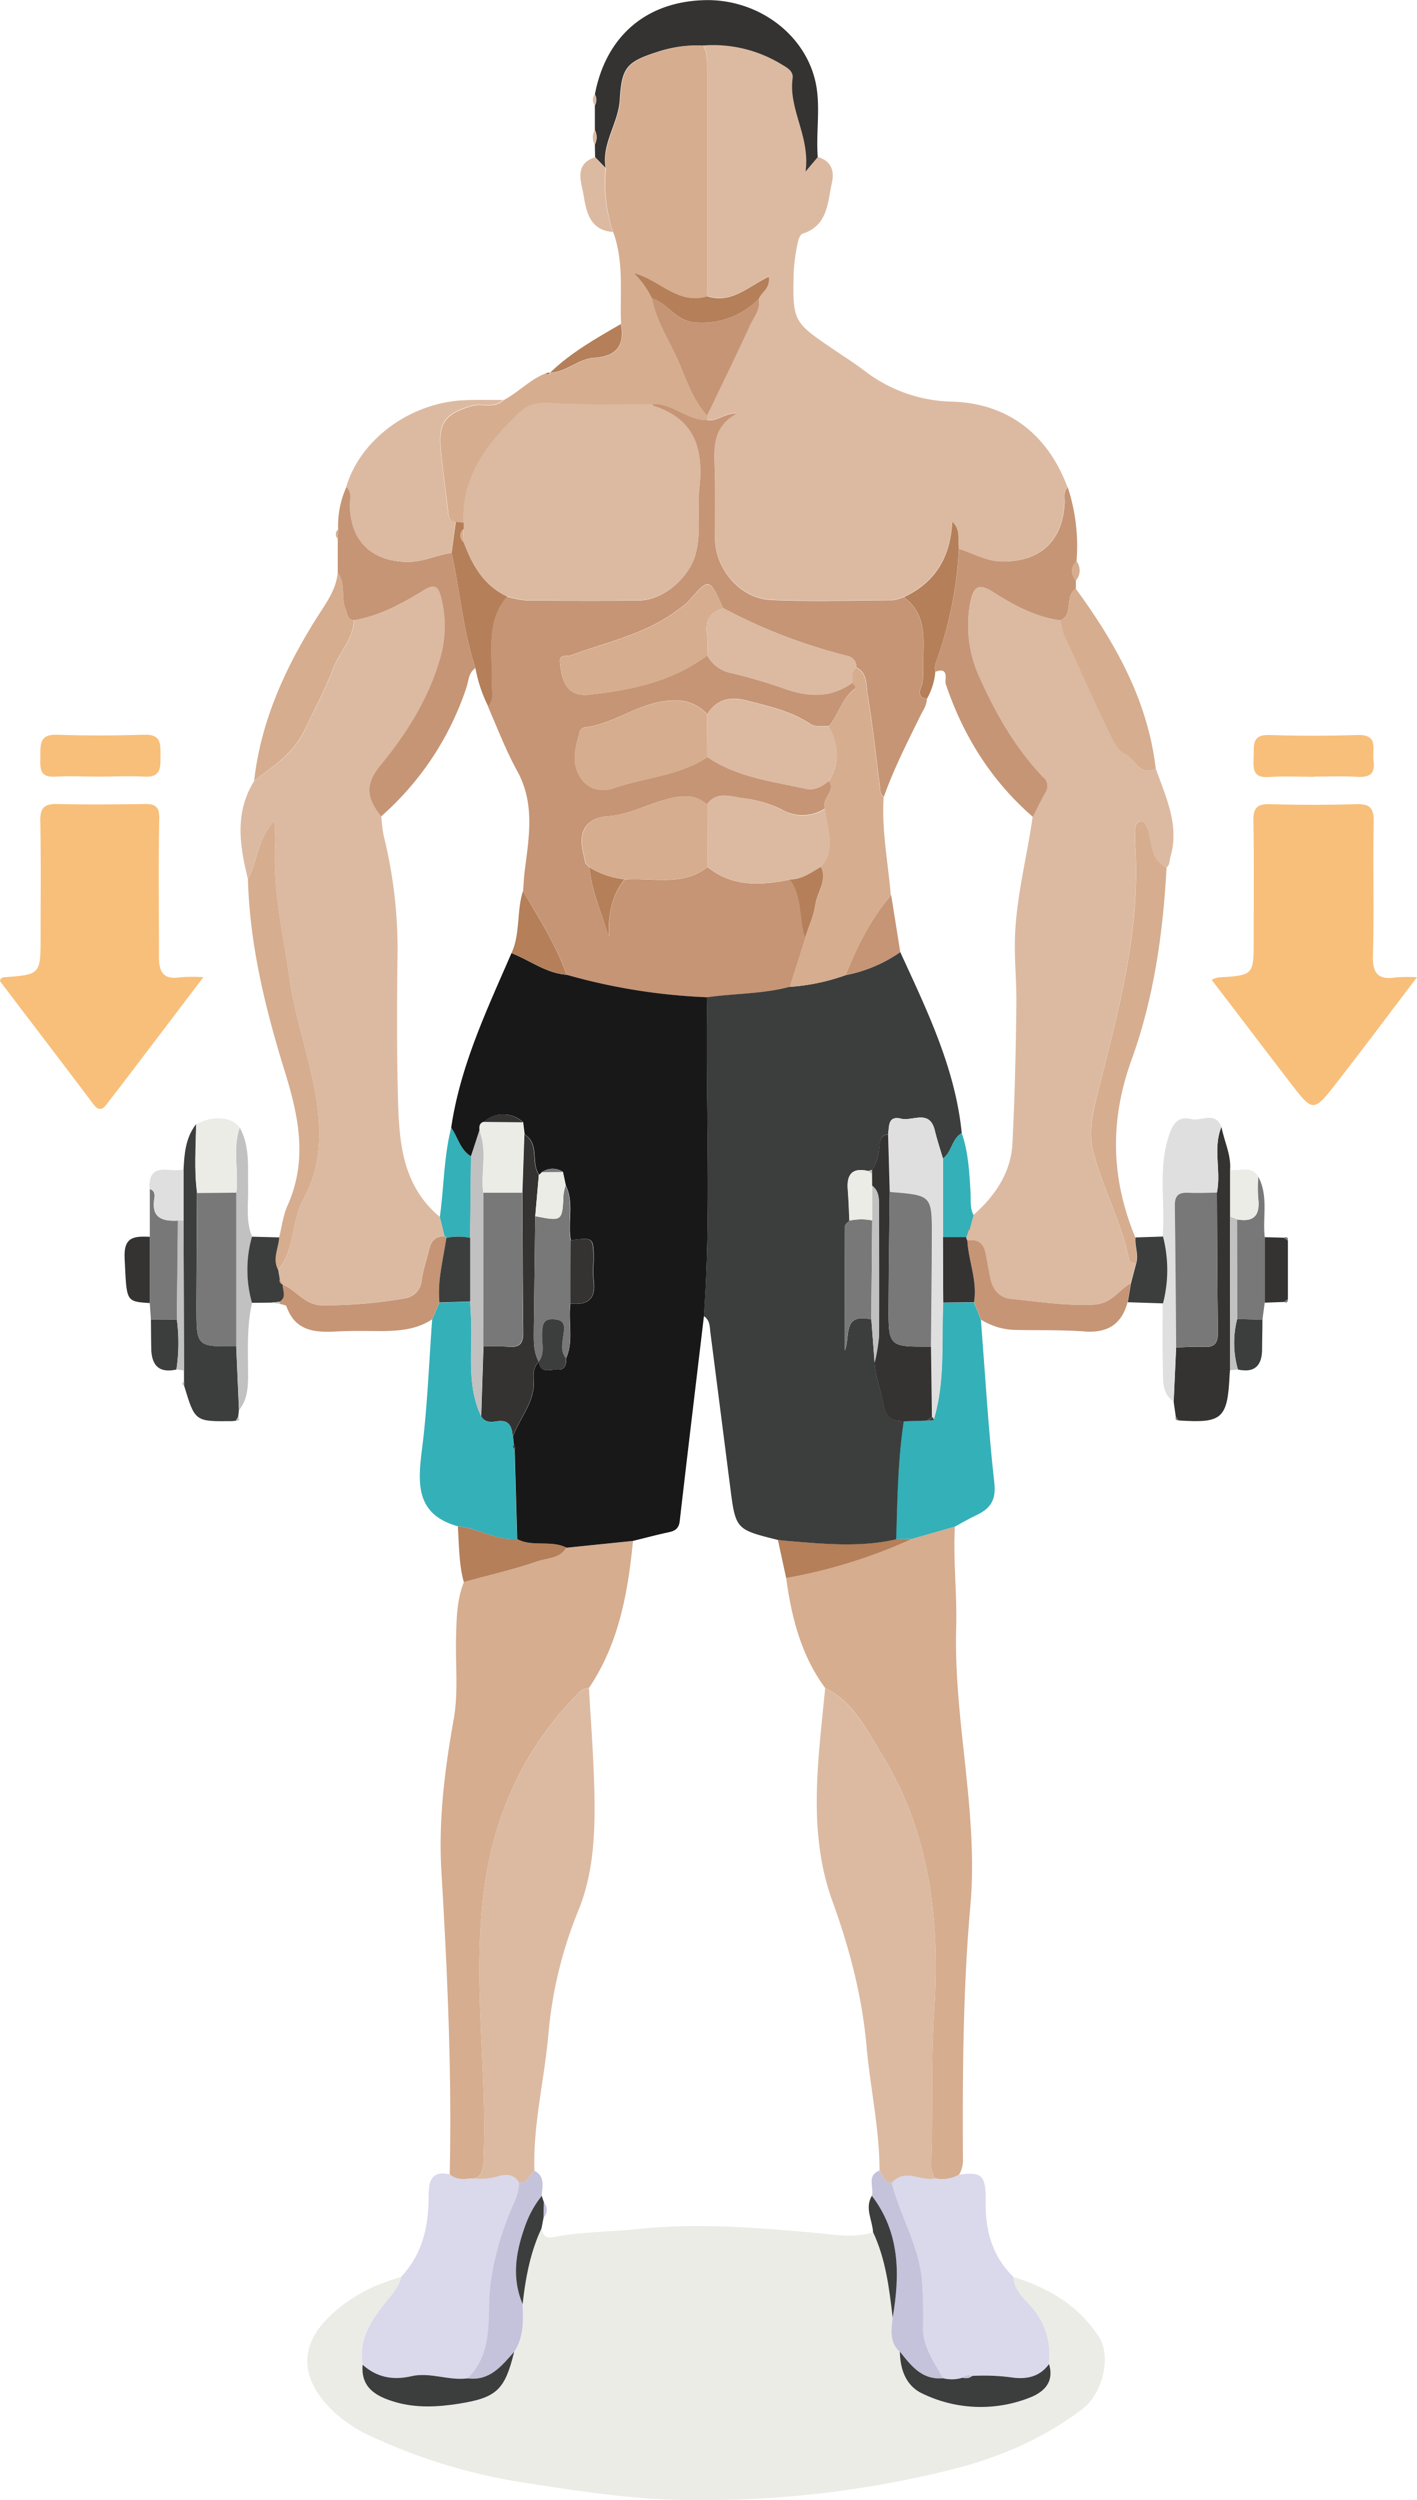 <svg xmlns="http://www.w3.org/2000/svg" viewBox="0 0 360.6 635.86"><title>ex_d2_8_3</title><g id="Layer_2" data-name="Layer 2"><g id="Layer_1-2" data-name="Layer 1"><path d="M257.89,579.1c8.92,2.76,16.68,7.25,21.81,15.3,3.16,5,.88,14.4-4.26,18.29-10.18,7.69-21.53,12.51-34,15.55a261.44,261.44,0,0,1-69.35,7.53c-13.32-.36-26.61-2.5-39.86-4.55a144.7,144.7,0,0,1-37.29-11.38,35.12,35.12,0,0,1-11-7.44C76.85,605.08,76.1,597.23,83,590c5.12-5.39,11.79-8.87,19.07-10.9-.44,2.57-2.22,4.35-3.76,6.26-3.77,4.71-7.23,9.52-6,16.09-.52,6,3.67,8.13,8.29,9.49,5.33,1.56,10.84,1.28,16.28.41,9.62-1.53,11.69-3.51,14-13.19,2.45-3.74,2.31-7.92,2.11-12.12.75-6.64,1.95-13.17,4.81-19.28.31,1.43,1,2.6,2.65,2.26,7.3-1.47,14.74-1.37,22.09-2.14,14.89-1.56,29.6-.36,44.39.94,5,.44,10.2,1.48,15.27-.09,3.21,6.89,4.09,14.32,5,21.75-.29,3.07-.86,6.19,1.82,8.64.09,4.58,1.58,8.79,5.81,10.72a34,34,0,0,0,27.4.9c3.63-1.43,6.05-4,4.7-8.47a18,18,0,0,0-3.8-13.74C261.12,585,258.06,582.84,257.89,579.1Z" fill="#ebece6"/><path d="M208.13,39.92c3.37,1,4.27,3.49,3.57,6.59-1.12,5.05-1,10.86-7.47,12.93-.56.18-1,1.3-1.14,2A46.17,46.17,0,0,0,202,68.83c-.33,13-.28,13,10.43,20.24,2.47,1.68,5,3.28,7.38,5.08a37.8,37.8,0,0,0,22.63,8c14,.48,24.16,8.23,29.22,21.76-1.13,1.07-.73,2.46-.78,3.74-.41,9.92-6.22,15.29-16.07,15.15-4,0-7.22-2.1-10.82-3.19-.4-2.33.56-5-1.69-7-.41,8.87-4.22,15.41-12.31,19.19a11.63,11.63,0,0,1-2.86.79c-10.31.06-20.63.38-30.91-.06-7.7-.32-14.08-7.65-14.27-15.44-.13-5.14-.08-10.3,0-15.45.06-6-1.64-12.61,5.6-16.56-3.07-.1-5,2.1-7.61,1.72v-1.15c3.63-7.61,7.37-15.18,10.85-22.86,1-2.18,2.8-4.19,2.33-6.9.6-1.71,3-2.55,2.56-5.6-5.25,2.56-9.57,7-15.65,5q0-28.53,0-57c0-2.33.06-4.64-1.07-6.77a33.37,33.37,0,0,1,19.87,4.72c1.37.84,3.2,1.69,2.94,3.63-1.08,7.94,4.51,14.73,3.29,23.72Z" fill="#dcbaa1"/><path d="M63.1,223.63c-2.11-8.53-3.45-17,1.62-25.07,4.82-3.62,10-6.93,12.71-12.63,2.56-5.32,5.35-10.57,7.47-16.07,1.59-4.12,5.08-7.41,5.19-12.13,6.52-1.07,12.23-4.18,17.72-7.57,2.78-1.72,3.77-1.11,4.47,1.71a29.14,29.14,0,0,1,0,14.75c-2.87,10.62-8.66,19.83-15.49,28.11-4.23,5.14-3.07,8.66.25,12.89a41.93,41.93,0,0,0,.6,4.91A119.75,119.75,0,0,1,101.18,242c-.16,11.93-.22,23.87.06,35.8.28,11.6.64,23.32,10.69,31.69l1.2,4.92c-2.46-.11-3.5,1.35-4,3.51-.59,2.57-1.5,5.08-1.84,7.68a5,5,0,0,1-4,4.52A120.08,120.08,0,0,1,82.37,332c-4.94.09-6.81-4-10.48-5.26l0,0-.72-1.22L70.78,323c4.34-5.22,3.3-12.32,6.45-18.05,4.93-9,4.62-18.62,2.74-28.41-1.76-9.19-4.9-18-6.24-27.35-1.68-11.66-4.47-23.19-3.65-35.11a53,53,0,0,0-.25-5.32C65.49,213.42,65.59,219.1,63.1,223.63Z" fill="#dcbaa1"/><path d="M294.12,195.42c2.54,7.29,6.1,14.42,3.73,22.54-.27.92-.11,2-1,2.67-4.22-2-3.55-6.38-4.82-9.8-.35-.94-.55-2.1-1.85-1.91s-1.28,1.33-1.3,2.34c0,1.16-.08,2.33,0,3.48,1.42,21.77-4.28,42.45-9.55,63.22-1.21,4.75-2.4,9.77-1.18,14.7,2.37,9.55,7.36,18.26,9.21,28,.07.36,1.09.54,1.67.8l-1.29,4.93c-3.16,1.7-4.76,5.19-9.44,5.42-7.19.35-14.11-.79-21.12-1.47-2.92-.28-4.62-2.41-5.19-5.31-.42-2.1-.79-4.22-1.21-6.32-.5-2.56-2-3.68-4.63-3.21a1.57,1.57,0,0,1-.29-.84c.17-.46.34-.91.5-1.37a1,1,0,0,0,.35-.52l1-3.75c5.52-4.9,9.57-10.76,9.94-18.3.59-11.92.88-23.86,1-35.79.05-5.6-.57-11.17-.35-16.84.39-10.33,3.07-20.23,4.48-30.36,1-2,2-4.12,3.15-6.11a2.94,2.94,0,0,0-.56-4c-6.92-7.32-11.86-15.93-16-25A31.44,31.44,0,0,1,247,152.87c.8-3.85,2.3-4.49,5.66-2.35,5.3,3.38,10.84,6.39,17.23,7.25a17.28,17.28,0,0,0,.77,3.34c3.79,8.37,7.58,16.75,11.54,25,1,2.05,2.19,4.7,4,5.49C288.87,192.82,289.94,197.61,294.12,195.42Z" fill="#dcbaa1"/><path d="M243,388.25c-.46,8.58.57,17.21.33,25.68-.68,23.73,5.73,47,3.61,70.8-1.89,21.29-2,42.72-1.89,64.12a7.23,7.23,0,0,1-1,4.25,8.65,8.65,0,0,1-6.1.91,7,7,0,0,1-1-3.8c.5-12.76-.1-25.5.76-38.3,1.57-23.26-.92-46.05-13.73-66.46-3.81-6.06-7-12.76-14-16.15-6.13-8.33-8.55-18-9.93-28A133,133,0,0,0,232,391.4Z" fill="#d6ad8f"/><path d="M114.44,553c.58-25.72-.59-51.39-2.11-77.06-.78-13,.84-25.88,3.12-38.63,1.25-7,.42-13.92.61-20.88.13-4.78.18-9.55,2-14.1,6.32-1.72,12.73-3.18,18.91-5.31,2.43-.83,5.62-.62,7.2-3.41l16.92-1.73c-1.3,13.19-3.58,26.09-11.2,37.39a4.39,4.39,0,0,0-3,1.65A82,82,0,0,0,129.06,458c-5.39,13-6.89,26.68-7.06,40.65-.21,16.56,1.77,33.06,1.07,49.63-.09,2.17.2,4.36-2,5.73C118.82,554,116.42,554.81,114.44,553Z" fill="#d6ad8f"/><path d="M178.93,11.57C180.06,13.7,180,16,180,18.34q0,28.52,0,57.05c-7.51,2.34-12.25-4.34-18.74-5.87A22,22,0,0,1,166,75.91c1,5.82,4.43,10.66,6.7,16,2,4.77,3.66,9.87,7.29,13.85v1.15c-5.06.08-8.78-4.46-13.93-4.06-8.6,0-17.23.24-25.81-.29-3.09-.18-5.6.18-7.69,2.12-8.24,7.66-15,16.15-14.57,28.29l-2-.18c-1.48-.14-1.77-1.12-1.91-2.41-.6-5.55-1.46-11.08-1.92-16.65-.52-6.43,1.49-8.57,7.88-10.46,2.68-.79,5.72.79,8.06-1.47,3.87-2,6.82-5.4,11-6.93.39.66.72.59,1-.09l-.08.05c4.13-.13,7.21-3.56,11.19-3.8,5.72-.34,7.82-3.12,6.84-8.58-.35-7.83.81-15.79-2-23.41a38.11,38.11,0,0,1-1.83-16.28c-1.07-6.24,3.24-11.37,3.6-17.34.48-8.15,1.69-9.65,9.47-12.14A32.21,32.21,0,0,1,178.93,11.57Z" fill="#d6ad8f"/><path d="M360.6,248.53c-7.38,9.7-13.88,18.42-20.57,27-5.78,7.4-5.91,7.34-11.7-.18-6.63-8.63-13.2-17.3-20-26.17a8.18,8.18,0,0,1,1.7-.59c9-.57,9-.57,9-9.37,0-10.13.12-20.27-.07-30.4-.06-3.24.87-4.4,4.19-4.3,7.3.2,14.63.22,21.93,0,3.44-.1,4.58.9,4.51,4.47-.24,11.3.13,22.6-.2,33.89-.14,4.6,1.22,6.42,5.81,5.69A44.44,44.44,0,0,1,360.6,248.53Z" fill="#f8bf7a"/><path d="M.11,249c.25-.15.49-.43.76-.45,9.46-.69,9.46-.69,9.46-10.38s.11-19.61-.07-29.41c-.06-3.28,1-4.36,4.27-4.28,7.47.18,15,.11,22.44,0,2.74,0,3.62.81,3.56,3.81-.24,11.75-.06,23.51-.07,35.27,0,3.53,1.13,5.64,5.21,5a43.07,43.07,0,0,1,6.09-.05c-5.1,6.72-9.54,12.58-14,18.43-3.41,4.48-6.81,9-10.26,13.43-1,1.33-2,2.75-3.77.42C15.89,270.35,7.93,260,0,249.53,0,249.45.07,249.23.11,249Z" fill="#f8bf7a"/><path d="M237.92,554a8.65,8.65,0,0,0,6.1-.91c5.72-.83,6.92.08,6.81,6.65-.12,7.44,1.62,14,7.07,19.35.16,3.74,3.22,5.86,5.2,8.39a18,18,0,0,1,3.8,13.74c-2.44,3.37-5.94,4-9.69,3.38a54.12,54.12,0,0,0-9.85-.36,2.23,2.23,0,0,0-2.41.43,9.07,9.07,0,0,1-5,.16c-2.15-4.11-5-7.87-5.07-12.87a117.66,117.66,0,0,0-.36-12.86c-1-8.52-5.55-15.82-7.6-24C230.24,551.32,234.31,554.87,237.92,554Z" fill="#dad8eb"/><path d="M114.44,553c2,1.8,4.38,1,6.63,1a14.39,14.39,0,0,0,5.37-.48c2.12-.66,4.27-.81,5.69,1.5a12.8,12.8,0,0,1-1.11,4.74A75.26,75.26,0,0,0,125,580.12c-1.23,8.39,1.14,17.73-5.92,24.75-4.81.65-9.54-1.63-14.32-.55s-8.83.33-12.45-2.91c-1.18-6.57,2.28-11.38,6-16.09,1.54-1.91,3.32-3.69,3.76-6.26,5.4-5.73,7-12.75,7-20.35C109.1,555.27,109.39,551.85,114.44,553Z" fill="#dad8eb"/><path d="M116.51,388.17c-10.71-3-10.24-10.8-9.12-19.62,1.4-10.94,1.77-22,2.59-33,.61-1.41,1.23-2.83,1.84-4.25l7.83-.25c.09,1.8.22,3.6.27,5.4.24,8-1.09,16.13,2.54,23.76.88,1.64,2.51,1.54,3.88,1.3,3.22-.56,3.94,1.29,4.16,3.83l.24,2.22c-.08.12-.25.27-.22.35a5.13,5.13,0,0,0,.41.72q.33,11.41.65,22.83C126.24,391.84,121.67,388.64,116.51,388.17Z" fill="#34b0b8"/><path d="M243,388.25l-11,3.15-4,.05c.3-10,.43-20,1.93-30l6-.2,1.61,0c3-9.8,2-19.92,2.46-29.93l7.86-.11c.59,1.47,1.18,2.95,1.76,4.42,1.09,13.85,1.87,27.73,3.42,41.53.51,4.62-1.21,6.64-4.8,8.3C246.47,386.28,244.77,387.31,243,388.25Z" fill="#34b0b8"/><path d="M269.88,157.77c-6.39-.86-11.93-3.87-17.23-7.25-3.36-2.14-4.86-1.5-5.66,2.35a31.44,31.44,0,0,0,2.43,19.76c4.11,9.09,9.05,17.7,16,25a2.94,2.94,0,0,1,.56,4c-1.13,2-2.11,4.07-3.15,6.11-10.56-9.17-17.69-20.55-22.15-33.76-.34-1,1-4.48-2.63-3.14a6.31,6.31,0,0,1,0-2,100.45,100.45,0,0,0,6-29.22c3.6,1.09,6.84,3.14,10.82,3.19,9.85.14,15.66-5.23,16.07-15.15,0-1.28-.35-2.67.78-3.74a47.66,47.66,0,0,1,2.24,18.78c-1.53,1.61-1.46,3.26-.17,5,0,.69,0,1.38,0,2.06C270.8,151.61,273.31,156.14,269.88,157.77Z" fill="#c69575"/><path d="M97,207.62c-3.32-4.23-4.48-7.75-.25-12.89,6.83-8.28,12.62-17.49,15.49-28.11a29.14,29.14,0,0,0,0-14.75c-.7-2.82-1.69-3.43-4.47-1.71-5.49,3.39-11.2,6.5-17.72,7.57-1.74-.15-1.61-1.53-2.1-2.74-1.23-3,.11-6.53-2-9.28l0-8.71c0-.78.07-1.56.1-2.34a23.94,23.94,0,0,1,2.12-10.84c1.62,1.5.81,3.44.89,5.19.35,8.72,5.54,13.59,14.22,13.89,4.16.14,7.73-1.73,11.64-2.29,2.14,9.74,3,19.76,6.06,29.32-1.74,1.14-1.7,3.14-2.25,4.82A75,75,0,0,1,97,207.62Z" fill="#c69575"/><path d="M114.88,140.6c-3.91.57-7.48,2.44-11.64,2.3C94.56,142.6,89.37,137.73,89,129c-.08-1.75.73-3.69-.89-5.19,3.53-11.91,15.93-21.18,29.5-22,3.47-.19,7-.07,10.42-.1-2.34,2.26-5.38.68-8.06,1.47-6.39,1.89-8.4,4-7.88,10.46.46,5.57,1.32,11.1,1.92,16.65.14,1.29.43,2.27,1.91,2.41C115.59,135.37,115.23,138,114.88,140.6Z" fill="#dcbaa1"/><path d="M178.93,11.57a32.21,32.21,0,0,0-11.74,1.67c-7.78,2.49-9,4-9.47,12.14-.36,6-4.67,11.1-3.6,17.34-.89-.92-1.79-1.84-2.68-2.77l-.06-3.17a4.09,4.09,0,0,0,0-3.73V26.81a2.72,2.72,0,0,0,0-2.77c2.78-14.76,13-23.6,27.87-24,13.06-.37,25.07,8.05,28.12,20.12,1.64,6.48.21,13.2.74,19.79L205,43.64c1.22-9-4.37-15.78-3.29-23.72.26-1.94-1.57-2.79-2.94-3.63A33.37,33.37,0,0,0,178.93,11.57Z" fill="#343332"/><path d="M289.05,321.47c-.58-.27-1.6-.45-1.67-.81-1.85-9.74-6.84-18.45-9.21-28-1.22-4.93,0-10,1.18-14.7,5.27-20.77,11-41.45,9.55-63.22-.08-1.15,0-2.32,0-3.48,0-1,.06-2.16,1.3-2.34s1.5,1,1.85,1.91c1.27,3.42.6,7.82,4.82,9.8-.89,16.66-3.23,33.24-8.89,48.85s-5.24,30.27.93,45.23C288.72,317,289.79,319.2,289.05,321.47Z" fill="#d6ad8f"/><path d="M63.1,223.63c2.49-4.53,2.39-10.21,6.73-14.88a53,53,0,0,1,.25,5.32c-.82,11.92,2,23.45,3.65,35.11,1.34,9.31,4.48,18.16,6.24,27.35,1.88,9.79,2.19,19.45-2.74,28.41-3.15,5.73-2.11,12.83-6.45,18-1.54-2.81.08-5.52.26-8.28.7-2.71,1-5.59,2.16-8.11,5.08-11.43,2.87-22.45-.65-33.81C67.6,256.79,63.55,240.53,63.1,223.63Z" fill="#d6ad8f"/><path d="M85.94,145.71c2.16,2.75.82,6.28,2,9.28.49,1.21.36,2.59,2.1,2.74-.11,4.72-3.6,8-5.19,12.13-2.12,5.5-4.91,10.75-7.47,16.07-2.75,5.7-7.89,9-12.71,12.63,1.75-15.33,8-28.94,16.15-41.79C83.08,153.29,85.49,150,85.94,145.71Z" fill="#d6ad8f"/><path d="M269.88,157.77c3.43-1.63.92-6.16,3.92-8,10.05,13.76,18.27,28.34,20.31,45.66-4.17,2.19-5.24-2.6-7.93-3.77-1.8-.79-3-3.44-4-5.49-4-8.3-7.75-16.68-11.54-25A17.28,17.28,0,0,1,269.88,157.77Z" fill="#d6ad8f"/><path d="M310.84,286.58c.67,3.65,2.49,7.07,2.2,10.91,0,4,0,8,0,11.93Q313,329,313,348.48c0,.32-.05.65-.07,1-.54,11.36-1.83,12.53-13,11.77l-.71-.93c-.18-1.28-.37-2.56-.55-3.84q.31-6.9.62-13.79c2.33-.06,4.67-.29,7-.14,2.92.2,3.69-1.07,3.65-3.8-.18-11.81-.19-23.62-.26-35.43C310.8,297.78,308.58,292,310.84,286.58Z" fill="#343332"/><path d="M46.82,351.35c0-.93,0-1.87,0-2.8q-.06-19.08-.11-38.14l0-13c.2-4.08.54-8.11,3.19-11.51-.08,5.83-.53,11.67.24,17.49-.05,9.62-.12,19.24-.15,28.86,0,10.26,0,10.26,10.12,10.14l.7,16.18c-.07.59-.13,1.18-.2,1.77l-.6,1c-.33,0-.66.09-1,.09-9.4.11-9.4.11-12.15-9C46.87,352.11,46.85,351.73,46.82,351.35Z" fill="#3c3e3d"/><path d="M310.84,286.58c-2.26,5.44,0,11.2-1.16,16.72-2.48,0-5,.15-7.45.05-2.29-.1-3.3.71-3.26,3.12.17,12.06.24,24.13.34,36.2q-.31,6.9-.62,13.79c-2.87-1.89-2.68-4.94-2.75-7.76-.14-5.74-.06-11.49-.07-17.24a33.91,33.91,0,0,0,0-17c.71-8.5-1.21-17.09,1.57-25.58,1.11-3.39,2.45-5,5.75-4.26C305.74,285.21,309.18,282.54,310.84,286.58Z" fill="#e0dfdf"/><path d="M111.82,331.27c-.61,1.42-1.23,2.84-1.84,4.25-3.74,2.52-8,2.93-12.31,3-4,0-7.93-.11-11.88.1-5.57.31-10.65,0-12.89-6.38-.13-.37-1.14-.44-1.74-.65v-.46c1.81-1.2.65-2.9.72-4.39,3.67,1.3,5.54,5.35,10.48,5.26a120.08,120.08,0,0,0,20.95-1.85,5,5,0,0,0,4-4.52c.34-2.6,1.25-5.11,1.84-7.68.49-2.16,1.53-3.62,4-3.51a.94.94,0,0,1,.46.44C112.86,320.3,111.28,325.67,111.82,331.27Z" fill="#c69575"/><path d="M334.36,197.57c-3.82,0-7.66-.22-11.46.05-4.21.3-4-2.29-3.88-5.09s-.6-5.76,4-5.6q11.22.36,22.44,0c5.53-.18,3.69,3.67,4.08,6.49.48,3.42-1,4.35-4.22,4.15-3.65-.23-7.31-.06-11-.06Z" fill="#f8bf7a"/><path d="M249.64,335.62c-.58-1.47-1.17-2.95-1.76-4.42.89-5.39-1.42-10.44-1.71-15.7,2.61-.47,4.13.65,4.63,3.21.42,2.1.79,4.22,1.21,6.32.57,2.9,2.27,5,5.19,5.31,7,.68,13.93,1.82,21.12,1.47,4.68-.23,6.28-3.72,9.44-5.42l-.81,4.8c-1.53,5.67-5.15,7.88-11,7.43-6.08-.46-12.22-.23-18.33-.41A17.43,17.43,0,0,1,249.64,335.62Z" fill="#c69575"/><path d="M25.14,197.52c-3.66,0-7.33-.22-11,0-4.26.32-3.9-2.33-3.87-5.11s-.38-5.7,4.13-5.55c7.47.25,15,.23,22.45,0,4.17-.12,4,2.4,4,5.2,0,3,.24,5.79-4.23,5.46C32.81,197.3,29,197.52,25.14,197.52Z" fill="#f8bf7a"/><path d="M60.84,358.6q-.36-8.09-.7-16.18,0-19.55,0-39.09c.66-5.5-1-11.12.87-16.55,2.69,4.89,2,10.23,2.13,15.48.08,4.1-.62,8.27,1,12.26a30.91,30.91,0,0,0,0,16.82c-1.4,6.23-1,12.56-1,18.86C63.09,353.21,62.86,356.14,60.84,358.6Z" fill="#c2c1c1"/><path d="M116.51,388.17c5.16.47,9.73,3.67,15.07,3.26,3.95,2.08,8.59.22,12.55,2.19-1.58,2.79-4.77,2.58-7.2,3.41-6.18,2.13-12.59,3.59-18.91,5.31C116.75,397.7,116.83,392.91,116.51,388.17Z" fill="#b47f59"/><path d="M320.19,299.24c2.66,4.9,1.08,10.27,1.66,15.4V331.3c-.2,1.45-.39,2.9-.58,4.35l-6.43-.21-.06-25.32c4.48.83,5.93-1.23,5.39-5.47A40.71,40.71,0,0,1,320.19,299.24Z" fill="#787878"/><path d="M61,286.78c-1.83,5.43-.21,11.05-.87,16.55l-9.95.09c-.77-5.82-.32-11.66-.24-17.49C54.14,283.57,59.06,284,61,286.78Z" fill="#ebece6"/><path d="M38.4,335.57c-.09-1.39-.18-2.78-.28-4.17V314.54l0-12.13c1.25.3,1.37,1.38,1.21,2.27-.91,5,1.88,6,6,5.74L45,335.53Z" fill="#787878"/><path d="M287,331.19l.81-4.8,1.29-4.93c.74-2.26-.33-4.5-.14-6.75l7-.23a33.91,33.91,0,0,1,0,17Z" fill="#3c3e3d"/><path d="M64.12,331.34a30.91,30.91,0,0,1,0-16.82l6.94.18c-.18,2.76-1.8,5.47-.26,8.28.14.83.27,1.64.41,2.46a1,1,0,0,0,.72,1.22l0,0c-.07,1.49,1.09,3.19-.72,4.39l-2.22.24Z" fill="#3c3e3d"/><path d="M45.26,310.42c-4.08.26-6.87-.76-6-5.74.16-.89,0-2-1.21-2.27-.4-7.36,5.36-4,8.65-5l0,13Z" fill="#e0dfdf"/><path d="M38.12,314.54V331.4c-6.27-.39-5.85-.42-6.41-11.4C31.43,314.32,34.35,314.42,38.12,314.54Z" fill="#343332"/><path d="M321.85,331.3V314.64l4.9.14,1,.75q0,7.44,0,14.88l-1,.71Z" fill="#343332"/><path d="M314.84,335.44l6.43.21c0,2.48-.08,5-.09,7.44,0,4.15-1.83,6.15-6.15,5.21A24.4,24.4,0,0,1,314.84,335.44Z" fill="#3c3e3d"/><path d="M151.44,40c.89.93,1.79,1.85,2.68,2.77A38.11,38.11,0,0,0,156,59c-6-.42-6.81-5.3-7.52-9.53C147.88,46.16,146.08,41.71,151.44,40Z" fill="#dcbaa1"/><path d="M320.19,299.24a40.71,40.71,0,0,0,0,5.41c.54,4.24-.91,6.3-5.39,5.47l-1.69-.7c0-4,0-7.95,0-11.93C315.43,298,318.4,296.24,320.19,299.24Z" fill="#ebece6"/><path d="M38.4,335.57l6.61,0a45.24,45.24,0,0,1-.11,12.73c-4.43,1-6.33-1.07-6.41-5.31C38.44,340.49,38.43,338,38.4,335.57Z" fill="#3c3e3d"/><path d="M158,82.41c1,5.46-1.12,8.24-6.84,8.58-4,.24-7.06,3.67-11.19,3.8C145.28,89.67,151.65,86.08,158,82.41Z" fill="#b47f59"/><path d="M44.9,348.26A45.24,45.24,0,0,0,45,335.53l.24-25.11h1.47q.06,19.06.11,38.14Z" fill="#c2c1c1"/><path d="M313.09,309.42l1.69.7.06,25.32A24.4,24.4,0,0,0,315,348.3l-2,.18Q313,328.95,313.09,309.42Z" fill="#c2c1c1"/><path d="M273.76,147.7c-1.29-1.7-1.36-3.35.17-5A3.92,3.92,0,0,1,273.76,147.7Z" fill="#d6ad8f"/><path d="M151.37,33.05a4.09,4.09,0,0,1,0,3.73A3.64,3.64,0,0,1,151.37,33.05Z" fill="#dcbaa1"/><path d="M151.4,24a2.72,2.72,0,0,1,0,2.77A2.11,2.11,0,0,1,151.4,24Z" fill="#dcbaa1"/><path d="M86,134.66c0,.78-.06,1.56-.1,2.34A1.68,1.68,0,0,1,86,134.66Z" fill="#d6ad8f"/><path d="M69,331.33l2.22-.24v.46Z" fill="#c2c1c1"/><path d="M46.82,351.35c0,.38,0,.76.08,1.14C46.29,352.15,46.14,351.78,46.82,351.35Z" fill="#c2c1c1"/><path d="M326.74,331.12l1-.71C327.76,331.15,327.48,331.46,326.74,331.12Z" fill="#787878"/><path d="M140,94.74c-.28.68-.61.75-1,.09Z" fill="#b47f59"/><path d="M327.75,315.53l-1-.75C327.52,314.45,327.81,314.76,327.75,315.53Z" fill="#787878"/><path d="M299.24,360.3l.71.93C299.3,361.24,299,361,299.24,360.3Z" fill="#787878"/><path d="M60,361.37l.6-1C61.18,361.15,60.79,361.36,60,361.37Z" fill="#c2c1c1"/><path d="M136,552.07c2.81,1.49,2,4,1.85,6.38a25.77,25.77,0,0,0-4.09,7.26c-2.46,6.68-3.7,13.41-.78,20.29.2,4.2.34,8.38-2.11,12.12-3.19,3.57-6.19,7.49-11.85,6.75,7.06-7,4.69-16.36,5.92-24.75A75.26,75.26,0,0,1,131,559.79a12.59,12.59,0,0,0,1.1-4.74C134.39,555.32,134.74,553.09,136,552.07Z" fill="#c5c2db"/><path d="M221.87,558.43c.63-2.14-1.43-5.1,1.95-6.4.82,1.26,1.13,3,3.12,3.13,2.05,8.13,6.6,15.43,7.6,24A117.66,117.66,0,0,1,234.9,592c0,5,2.92,8.76,5.07,12.87-5.37.51-8.13-3.2-11-6.76-2.68-2.45-2.11-5.57-1.82-8.64C229,578.49,229.06,567.84,221.87,558.43Z" fill="#c5c2db"/><path d="M119,604.87c5.66.74,8.66-3.18,11.85-6.75-2.36,9.68-4.43,11.66-14,13.19-5.44.87-11,1.15-16.28-.41-4.62-1.36-8.81-3.48-8.29-9.49,3.62,3.24,7.76,4,12.45,2.91S114.22,605.52,119,604.87Z" fill="#3c3e3d"/><path d="M229,598.08c2.85,3.56,5.61,7.27,11,6.76a9.07,9.07,0,0,0,5-.16,2.5,2.5,0,0,0,2.41-.43,54.12,54.12,0,0,1,9.85.36c3.75.58,7.25,0,9.69-3.38,1.35,4.43-1.07,7-4.7,8.47a34,34,0,0,1-27.4-.9C230.57,606.87,229.08,602.66,229,598.08Z" fill="#3c3e3d"/><path d="M221.87,558.43c7.19,9.41,7.17,20.06,5.3,31-.88-7.43-1.76-14.86-5-21.75C222,564.6,220,561.59,221.87,558.43Z" fill="#3c3e3d"/><path d="M133,586c-2.92-6.88-1.68-13.61.78-20.29a25.77,25.77,0,0,1,4.09-7.26c.19.58.38,1.15.56,1.72,0,1.28-.07,2.57-.11,3.86l-.51,2.69C134.94,572.83,133.74,579.36,133,586Z" fill="#3c3e3d"/><path d="M166,102.81c5.15-.4,8.87,4.14,13.93,4.06,2.6.38,4.54-1.82,7.61-1.72-7.24,3.95-5.54,10.54-5.6,16.56,0,5.15-.1,10.31,0,15.45.19,7.79,6.57,15.12,14.27,15.44,10.28.44,20.6.12,30.91.06a11.63,11.63,0,0,0,2.86-.79c6.06,4.47,5,11,4.89,17.2,0,2,.23,3.93-.55,5.84-.59,1.45-.32,2.6,1.54,2.79,0,1.74-1,3-1.73,4.5-3.29,6.73-6.71,13.39-9.21,20.47-.94-.65-.91-1.64-1-2.64-1-7.79-1.81-15.62-3.13-23.36-.4-2.37.08-5.48-2.87-6.95a2.78,2.78,0,0,0-2.22-2.89A138.91,138.91,0,0,1,184,154.65c-3.5-7.79-3.49-7.78-8.82-1.74a15.41,15.41,0,0,1-2.28,1.88c-8.16,6.38-18.2,8.38-27.6,11.86-1.08.4-3-.46-2.82,1.76.49,5,1.88,8.89,7.5,8.27,10.69-1.18,21.09-3.36,30-10a8.72,8.72,0,0,0,5.64,4.38,129.1,129.1,0,0,1,13.22,3.81c6.31,2.35,12.31,2.93,18.08-1.25.58.41,1.06,1.24.57,1.6-3.29,2.41-4.07,6.51-6.53,9.46-1.63-.13-3.37.35-4.86-.64-4.93-3.29-10.62-4.46-16.21-5.92-4.14-1.07-7.54-.27-9.92,3.52-3.41-3.57-7.27-4.05-12.15-3.11-6.74,1.31-12.32,5.71-19.16,6.47a1.6,1.6,0,0,0-1.09.93c-1,3.82-2.32,7.66-.06,11.5,2,3.48,5.6,4.08,8.73,3,7.9-2.73,16.59-3.1,23.79-7.89,7.55,5.15,16.45,6.15,25.05,8.06,2.27.51,4.14-.64,5.86-2,1.91,2.66-2,4.51-1,7a10.44,10.44,0,0,1-11.07.23A29.78,29.78,0,0,0,189,203c-3-.37-6.61-1.92-9.06,1.62-2.71-2.34-5.42-2.47-9.07-1.65-5.51,1.23-10.51,4.21-16.13,4.61-4.68.32-7.28,2.94-6.63,7.68.2,1.46.59,2.9.89,4.35l1,1,0,0c.54,6.15,3.12,11.71,5,17.61-.23-5.39.56-10.31,4-14.54,7.1-.56,14.65,1.86,21.08-3.16,6.37,5.16,13.6,4.67,21,3.18,3.3,4.42,2.23,10,3.88,14.83Q203,244.74,201,251c-6.89,1.85-14,1.66-21,2.67a152.32,152.32,0,0,1-35.79-5.73c-2.66-7.63-7-14.37-11.1-21.26.14-1.82.22-3.64.45-5.44,1.09-8.55,2.6-17-2-25.27-2.87-5.21-5-10.85-7.39-16.3,1.67-1.84.77-4.07.85-6.12.31-7.46-1.64-15.31,4-21.78a26.79,26.79,0,0,0,4.85.94c9.64.08,19.28.15,28.91,0,6-.1,12.47-5.69,14.16-11.56,1.6-5.55.42-11.25,1-16.82,1.12-10-1.09-17.76-11.7-21.07C166.18,103.16,166.11,103,166,102.81Z" fill="#c69575"/><path d="M179.94,105.72c-3.63-4-5.24-9.08-7.29-13.85-2.27-5.3-5.68-10.14-6.7-16C170.05,77.15,172,81.75,177,82A20.45,20.45,0,0,0,193.12,76c.47,2.71-1.34,4.72-2.33,6.9C187.31,90.54,183.57,98.11,179.94,105.72Z" fill="#c69575"/><path d="M235.9,177.7c-1.86-.19-2.13-1.34-1.54-2.79.78-1.91.52-3.89.55-5.84.07-6.21,1.17-12.73-4.89-17.2,8.09-3.78,11.9-10.32,12.31-19.19,2.25,2,1.29,4.65,1.69,7a100.45,100.45,0,0,1-6,29.22,6.31,6.31,0,0,0,0,2A16.85,16.85,0,0,1,235.9,177.7Z" fill="#b47f59"/><path d="M193.12,76A20.45,20.45,0,0,1,177,82c-5-.28-7-4.88-11.07-6.12a22,22,0,0,0-4.66-6.39c6.49,1.53,11.23,8.21,18.74,5.87,6.08,2,10.4-2.47,15.65-5C196.09,73.41,193.72,74.25,193.12,76Z" fill="#b47f59"/><path d="M111.93,309.48c1.06-7.55,1-15.23,2.89-22.68,1.71,2.4,2.27,5.61,5.06,7.26q-.12,10.38-.23,20.75a15.21,15.21,0,0,0-6.05,0,1,1,0,0,0-.47-.44Z" fill="#34b0b8"/><path d="M71.91,326.66a1,1,0,0,1-.72-1.22Z" fill="#c69575"/><path d="M244.75,288.21c1.71,4.85,1.91,9.92,2.24,15,.12,1.94-.23,4,.76,5.82-.34,1.25-.68,2.5-1,3.75l-.34.15,0,.37c-.16.46-.33.91-.5,1.37l-5.94,0q0-10,0-20C242.23,293,242.18,289.64,244.75,288.21Z" fill="#34b0b8"/><path d="M239.94,314.63l5.94,0a1.57,1.57,0,0,0,.29.84c.29,5.26,2.6,10.31,1.71,15.7l-7.86.11Q240,323,239.94,314.63Z" fill="#343332"/><path d="M246.38,313.29l0-.37.34-.15A1.12,1.12,0,0,1,246.38,313.29Z" fill="#c69575"/><path d="M226.94,555.16c-2-.1-2.3-1.87-3.12-3.13,0-10.64-2.36-21-3.3-31.56-1.13-12.76-4.31-24.91-8.7-37-6.39-17.62-3.56-36-1.83-54.15,6.95,3.39,10.16,10.09,14,16.15,12.81,20.41,15.3,43.2,13.73,66.46-.86,12.8-.26,25.54-.76,38.3a7,7,0,0,0,1,3.8C234.31,554.87,230.24,551.32,226.94,555.16Z" fill="#dcbaa1"/><path d="M200.06,401.32l-2.1-9.7c1,.1,2,.21,2.94.29,9.06.75,18.12,1.62,27.13-.46l4-.05A133,133,0,0,1,200.06,401.32Z" fill="#b47f59"/><path d="M119.87,294.07c-2.78-1.66-3.34-4.87-5.05-7.27,2.31-15.77,9.1-30,15.34-44.4,4.68,1.82,8.79,5.09,14,5.5A152.32,152.32,0,0,0,180,253.63c-.5,27,1.09,54.07-.86,81.08-2.06,17.37-4.16,34.74-6.16,52.12-.22,1.85-1.11,2.5-2.76,2.85-3.06.65-6.09,1.46-9.13,2.21l-16.92,1.73c-4-2-8.6-.11-12.55-2.19q-.32-11.42-.65-22.83a.84.84,0,0,0,.07-.37,5.89,5.89,0,0,0-.26-.7l-.24-2.22c1.49-4.06,4.45-7.4,5.2-11.91.39-2.32-.74-5.08,1.42-7.06v-.07c.36,3.25,2.89,1.89,4.59,2.06,2,.2,2.4-1.24,2.32-2.9,2-4.51.45-9.31,1.11-13.94,4.41.55,6.55-1.13,5.91-5.8a38.43,38.43,0,0,1,0-4.92c0-6.12,0-6.12-5.81-5.34-.89-4.6.9-9.45-1.28-13.93l-.72-3.44a4.66,4.66,0,0,0-5.35.05,2.39,2.39,0,0,1-.73.65c-2.17-3.08.21-7.79-3.68-10.26-.13-1-.25-2.05-.38-3.07a7.37,7.37,0,0,0-10-.1c-1.13.36-1.07,1.27-1,2.18Z" fill="#181819"/><path d="M136,552.07c-1.27,1-1.62,3.25-3.89,3-1.41-2.31-3.56-2.16-5.68-1.5a14.39,14.39,0,0,1-5.37.48c2.2-1.37,1.91-3.56,2-5.73.7-16.57-1.28-33.07-1.07-49.63.17-14,1.67-27.69,7.06-40.65a82,82,0,0,1,17.83-27.09,4.39,4.39,0,0,1,3-1.65c.58,10.25,1.42,20.48,1.43,30.78,0,8.89-.79,17.67-4.14,25.85a107.21,107.21,0,0,0-7.63,31.61C138.52,529.05,135.62,540.39,136,552.07Z" fill="#dcbaa1"/><path d="M166,102.81c.1.14.17.35.3.39,10.61,3.31,12.82,11.12,11.7,21.07-.63,5.57.55,11.27-1,16.82-1.69,5.87-8.17,11.46-14.16,11.56-9.63.17-19.27.1-28.91,0a26.79,26.79,0,0,1-4.85-.94c-6-2.78-8.93-8-11.08-13.84,0-1.11,0-2.23-.07-3.34,0-.54,0-1.08,0-1.62-.42-12.14,6.33-20.63,14.57-28.29,2.09-1.94,4.6-2.3,7.69-2.12C148.78,103.05,157.41,102.77,166,102.81Z" fill="#dcbaa1"/><path d="M118,137.89c2.15,5.85,5.1,11.06,11.08,13.84-5.65,6.47-3.7,14.32-4,21.78-.08,2.05.82,4.28-.85,6.12a36.28,36.28,0,0,1-3.24-9.71c-3.09-9.55-3.92-19.57-6.06-29.31.35-2.62.71-5.24,1.06-7.86l2,.18c0,.54,0,1.08,0,1.62A2.13,2.13,0,0,0,118,137.89Z" fill="#b47f59"/><path d="M247.36,604.25a2.5,2.5,0,0,1-2.41.43A2.23,2.23,0,0,1,247.36,604.25Z" fill="#c5c2db"/><path d="M133.45,288.5c3.89,2.47,1.51,7.18,3.68,10.26-.3,3.51-.61,7-.92,10.54l-.36,28.32c0,3-.23,6,1.27,8.72-2.16,2-1,4.74-1.42,7.06-.75,4.51-3.71,7.85-5.2,11.91-.22-2.54-.94-4.39-4.16-3.83-1.37.24-3,.34-3.88-1.3q.29-8.88.58-17.74c2.16,0,4.33-.1,6.48.08,2.9.25,3.68-1,3.64-3.78-.16-11.78-.16-23.58-.22-35.37Z" fill="#343332"/><path d="M123,342.44q-.29,8.87-.58,17.74c-3.63-7.63-2.3-15.77-2.54-23.76,0-1.8-.18-3.6-.27-5.4V314.81q.12-10.38.23-20.75l2.13-6.55c2.14,5.16.31,10.59,1,15.84Z" fill="#c2c1c1"/><path d="M119.65,314.81V331l-7.83.25c-.54-5.6,1-11,1.77-16.43A15.27,15.27,0,0,1,119.65,314.81Z" fill="#3c3e3d"/><path d="M130.74,367.53a5.89,5.89,0,0,1,.26.7.84.84,0,0,1-.07.37,5.13,5.13,0,0,1-.41-.72C130.49,367.8,130.66,367.65,130.74,367.53Z" fill="#343332"/><path d="M179.1,334.71c2-27,.36-54.06.86-81.08,7-1,14.16-.82,21.06-2.67A52.59,52.59,0,0,0,215.2,248a36.43,36.43,0,0,0,13.9-5.87c6.79,14.82,14,29.5,15.65,46.06-2.57,1.43-2.52,4.8-4.79,6.45-.7-2.38-1.49-4.73-2.07-7.14-1.32-5.47-5.65-2.28-8.58-3-3.43-.84-3,2-3.32,4-1.37.11-1.91.87-2.05,2.21-.26,2.38-.59,4.77-2,6.8l-1,.3c-4-.94-5.47.83-5.16,4.68.21,2.64.28,5.29.41,7.93-.41.47-1.16.94-1.16,1.41-.07,10.55-.05,21.1-.05,31.64,1.49-3.5-.75-9.59,6.77-7.91l.81,11c.25,3.67,1.64,7.09,2.27,10.64.58,3.25,2.3,4.24,5.16,4.28-1.5,9.93-1.63,20-1.93,30-9,2.08-18.07,1.21-27.13.46-1-.08-2-.19-2.94-.29-10.78-2.67-10.79-2.67-12.18-13.53q-2.49-19.48-5-39C180.6,337.52,180.73,335.77,179.1,334.71Z" fill="#3c3e3d"/><path d="M226,288.52c.36-2-.11-4.82,3.32-4,2.93.7,7.26-2.49,8.58,3,.58,2.41,1.37,4.76,2.07,7.14q0,10,0,20,0,8.34.08,16.68c-.46,10,.56,20.13-2.47,29.93a.8.8,0,0,0-.4-.84l-.24-17.93c.08-9.24.2-18.48.23-27.71,0-10.74,0-10.74-10.24-11.57-.17,0-.33-.07-.49-.1Z" fill="#e0dfdf"/><path d="M226,288.52l.42,14.57c-.1,9.63-.25,19.25-.3,28.88-.06,10.57,0,10.57,10.8,10.5l.24,17.93-1.2.88-6,.2c-2.86,0-4.58-1-5.16-4.28-.63-3.55-2-7-2.27-10.63a45.09,45.09,0,0,0,1.12-6.82c.1-11.12,0-22.25,0-33.37,0-1.89-.14-3.6-1.76-4.85,0-1,0-2,0-3,0-.33,0-.67,0-1,1.45-2,1.78-4.42,2-6.8C224.08,289.39,224.62,288.63,226,288.52Z" fill="#343332"/><path d="M236,361.28l1.2-.88a.8.8,0,0,1,.4.84Z" fill="#3c3e3d"/><path d="M299.31,342.67c-.1-12.07-.17-24.14-.34-36.2,0-2.41,1-3.22,3.26-3.12,2.48.1,5,0,7.45-.05.07,11.81.08,23.62.26,35.43,0,2.73-.73,4-3.65,3.8C304,342.38,301.64,342.61,299.31,342.67Z" fill="#787878"/><path d="M50.17,303.42l9.95-.09q0,19.55,0,39.09C50,342.54,50,342.54,50,332.28,50.05,322.66,50.12,313,50.17,303.42Z" fill="#787878"/><path d="M138.31,564c0-1.29.08-2.58.11-3.86A2.79,2.79,0,0,1,138.31,564Z" fill="#c5c2db"/><path d="M215.2,248A52.59,52.59,0,0,1,201,251q1.93-6.22,3.88-12.45c.9-2.79,2.16-5.52,2.59-8.38.49-3.21,3.13-6.14,1.44-9.66,3.9-4.68,1.53-9.8,1-14.79-1-2.52,2.9-4.37,1-7,2.88-4.64,2.48-9.28,0-13.93,2.46-2.95,3.24-7.05,6.53-9.46.49-.36,0-1.19-.57-1.6.16-1.35-.44-2.91,1-3.94,2.95,1.47,2.47,4.58,2.87,6.95,1.32,7.74,2.15,15.57,3.13,23.36.12,1,.09,2,1,2.64-.54,8.42,1.13,16.67,1.83,25C221.61,233.7,218.13,240.71,215.2,248Z" fill="#d6ad8f"/><path d="M210,205.68c.5,5,2.87,10.11-1,14.79-2.47,1.47-4.85,3.17-7.91,3.21-7.37,1.49-14.6,2-21-3.18L180,204.6c2.45-3.54,6-2,9.06-1.62a29.78,29.78,0,0,1,9.87,2.93A10.44,10.44,0,0,0,210,205.68Z" fill="#dcbaa1"/><path d="M180,192.58c-7.2,4.79-15.89,5.16-23.79,7.89-3.13,1.08-6.68.48-8.73-3-2.26-3.84-.92-7.68.06-11.5a1.6,1.6,0,0,1,1.09-.93c6.84-.76,12.42-5.16,19.16-6.47,4.88-.94,8.74-.46,12.15,3.11Z" fill="#d6ad8f"/><path d="M180,192.58l-.06-10.9c2.38-3.79,5.78-4.59,9.92-3.52,5.59,1.46,11.28,2.63,16.21,5.92,1.49,1,3.23.51,4.86.64,2.46,4.65,2.86,9.29,0,13.93-1.72,1.35-3.59,2.5-5.86,2C196.49,198.73,187.59,197.73,180,192.58Z" fill="#dcbaa1"/><path d="M180,204.6l.09,15.9c-6.43,5-14,2.6-21.08,3.16a21.91,21.91,0,0,1-8.94-3.07l0,0-1-1c-.3-1.45-.69-2.89-.89-4.35-.65-4.74,2-7.36,6.63-7.68,5.62-.4,10.62-3.38,16.13-4.61C174.54,202.13,177.25,202.26,180,204.6Z" fill="#d6ad8f"/><path d="M180,166.72c-8.9,6.6-19.3,8.78-30,10-5.62.62-7-3.31-7.5-8.27-.22-2.22,1.74-1.36,2.82-1.76,9.4-3.48,19.44-5.48,27.6-11.86a15.41,15.41,0,0,0,2.28-1.88c5.33-6,5.32-6,8.82,1.74-3.5,1-4.64,3.25-4.08,6.76A33.57,33.57,0,0,1,180,166.72Z" fill="#d6ad8f"/><path d="M180,166.72a33.57,33.57,0,0,0-.05-5.31c-.56-3.51.58-5.8,4.08-6.76a138.91,138.91,0,0,0,31.69,12.18,2.78,2.78,0,0,1,2.22,2.89c-1.44,1-.84,2.59-1,3.94-5.77,4.18-11.77,3.6-18.08,1.25a129.1,129.1,0,0,0-13.22-3.81A8.72,8.72,0,0,1,180,166.72Z" fill="#dcbaa1"/><path d="M144.17,247.9c-5.22-.41-9.33-3.68-14-5.5,2.29-5,1.25-10.64,2.91-15.76C137.14,233.53,141.51,240.27,144.17,247.9Z" fill="#b47f59"/><path d="M201,223.68c3.06,0,5.44-1.74,7.91-3.21,1.69,3.52-1,6.45-1.44,9.66-.43,2.86-1.69,5.59-2.59,8.38C203.25,233.66,204.32,228.1,201,223.68Z" fill="#b47f59"/><path d="M150,220.59a21.91,21.91,0,0,0,8.94,3.07c-3.4,4.23-4.19,9.15-4,14.54C153.15,232.3,150.57,226.74,150,220.59Z" fill="#b47f59"/><path d="M149,219.59l1,1Z" fill="#b47f59"/><path d="M215.2,248c2.93-7.31,6.41-14.32,11.59-20.35l2.31,14.48A36.43,36.43,0,0,1,215.2,248Z" fill="#c69575"/><path d="M137.12,346.34c-1.5-2.75-1.31-5.75-1.27-8.72l.36-28.32c6.88,1.34,6.87,1.34,7.19-5.43a14.19,14.19,0,0,1,.53-2.37c2.18,4.48.39,9.33,1.28,13.93q0,8-.07,16.06c-.66,4.63.91,9.43-1.11,13.94-1.53-1.89-.87-4.09-.61-6.11s.32-3.55-2.29-3.79c-2.83-.25-3.13,1.36-3.2,3.63s.82,4.9-.81,7.11Z" fill="#787878"/><path d="M123,303.35c-.72-5.25,1.11-10.68-1-15.84-.05-.91-.11-1.82,1-2.18l10,.1c.13,1,.25,2.05.38,3.07l-.51,14.87Z" fill="#ebece6"/><path d="M145.14,331.49q0-8,.07-16.06c5.79-.78,5.79-.78,5.81,5.34a38.43,38.43,0,0,0,0,4.92C151.69,330.36,149.55,332,145.14,331.49Z" fill="#343332"/><path d="M143.93,301.5a14.19,14.19,0,0,0-.53,2.37c-.32,6.77-.31,6.77-7.19,5.43.31-3.51.62-7,.92-10.54a2.39,2.39,0,0,0,.73-.65l5.35-.05Z" fill="#ebece6"/><path d="M137.12,346.27c1.63-2.21.72-4.74.81-7.11s.37-3.88,3.2-3.63c2.61.24,2.56,1.71,2.29,3.79s-.92,4.22.61,6.11c.08,1.66-.27,3.1-2.32,2.9C140,348.16,137.48,349.52,137.12,346.27Z" fill="#3c3e3d"/><path d="M133.07,285.43l-10-.1A7.37,7.37,0,0,1,133.07,285.43Z" fill="#343332"/><path d="M143.21,298.06l-5.35.05A4.66,4.66,0,0,1,143.21,298.06Z" fill="#787878"/><path d="M118,137.89a2.13,2.13,0,0,1-.07-3.34C117.91,135.66,117.94,136.78,118,137.89Z" fill="#d6ad8f"/><path d="M123,303.35l9.9,0c.06,11.79.06,23.59.22,35.37,0,2.73-.74,4-3.64,3.78-2.15-.18-4.32-.07-6.48-.08Z" fill="#787878"/><path d="M221.72,335.58c-7.52-1.68-5.28,4.41-6.77,7.91,0-10.54,0-21.09.05-31.64,0-.47.75-.94,1.16-1.41a14.34,14.34,0,0,1,5.8-.06Z" fill="#787878"/><path d="M221.72,335.58l.24-25.2,0-8.85c1.62,1.25,1.77,3,1.76,4.85,0,11.12.06,22.25,0,33.37a45.09,45.09,0,0,1-1.12,6.82Z" fill="#c2c1c1"/><path d="M221.93,301.53l0,8.85a14.34,14.34,0,0,0-5.8.06c-.13-2.64-.2-5.29-.41-7.93-.31-3.85,1.17-5.62,5.16-4.68l1,.7C221.9,299.53,221.92,300.53,221.93,301.53Z" fill="#ebece6"/><path d="M221.89,298.53l-1-.7,1-.3C221.89,297.86,221.89,298.2,221.89,298.53Z" fill="#c2c1c1"/><path d="M236.91,342.47c-10.82.07-10.86.07-10.8-10.5,0-9.63.2-19.25.3-28.88.16,0,.32.08.49.1,10.25.83,10.28.83,10.24,11.57C237.11,324,237,333.23,236.91,342.47Z" fill="#787878"/></g></g></svg>